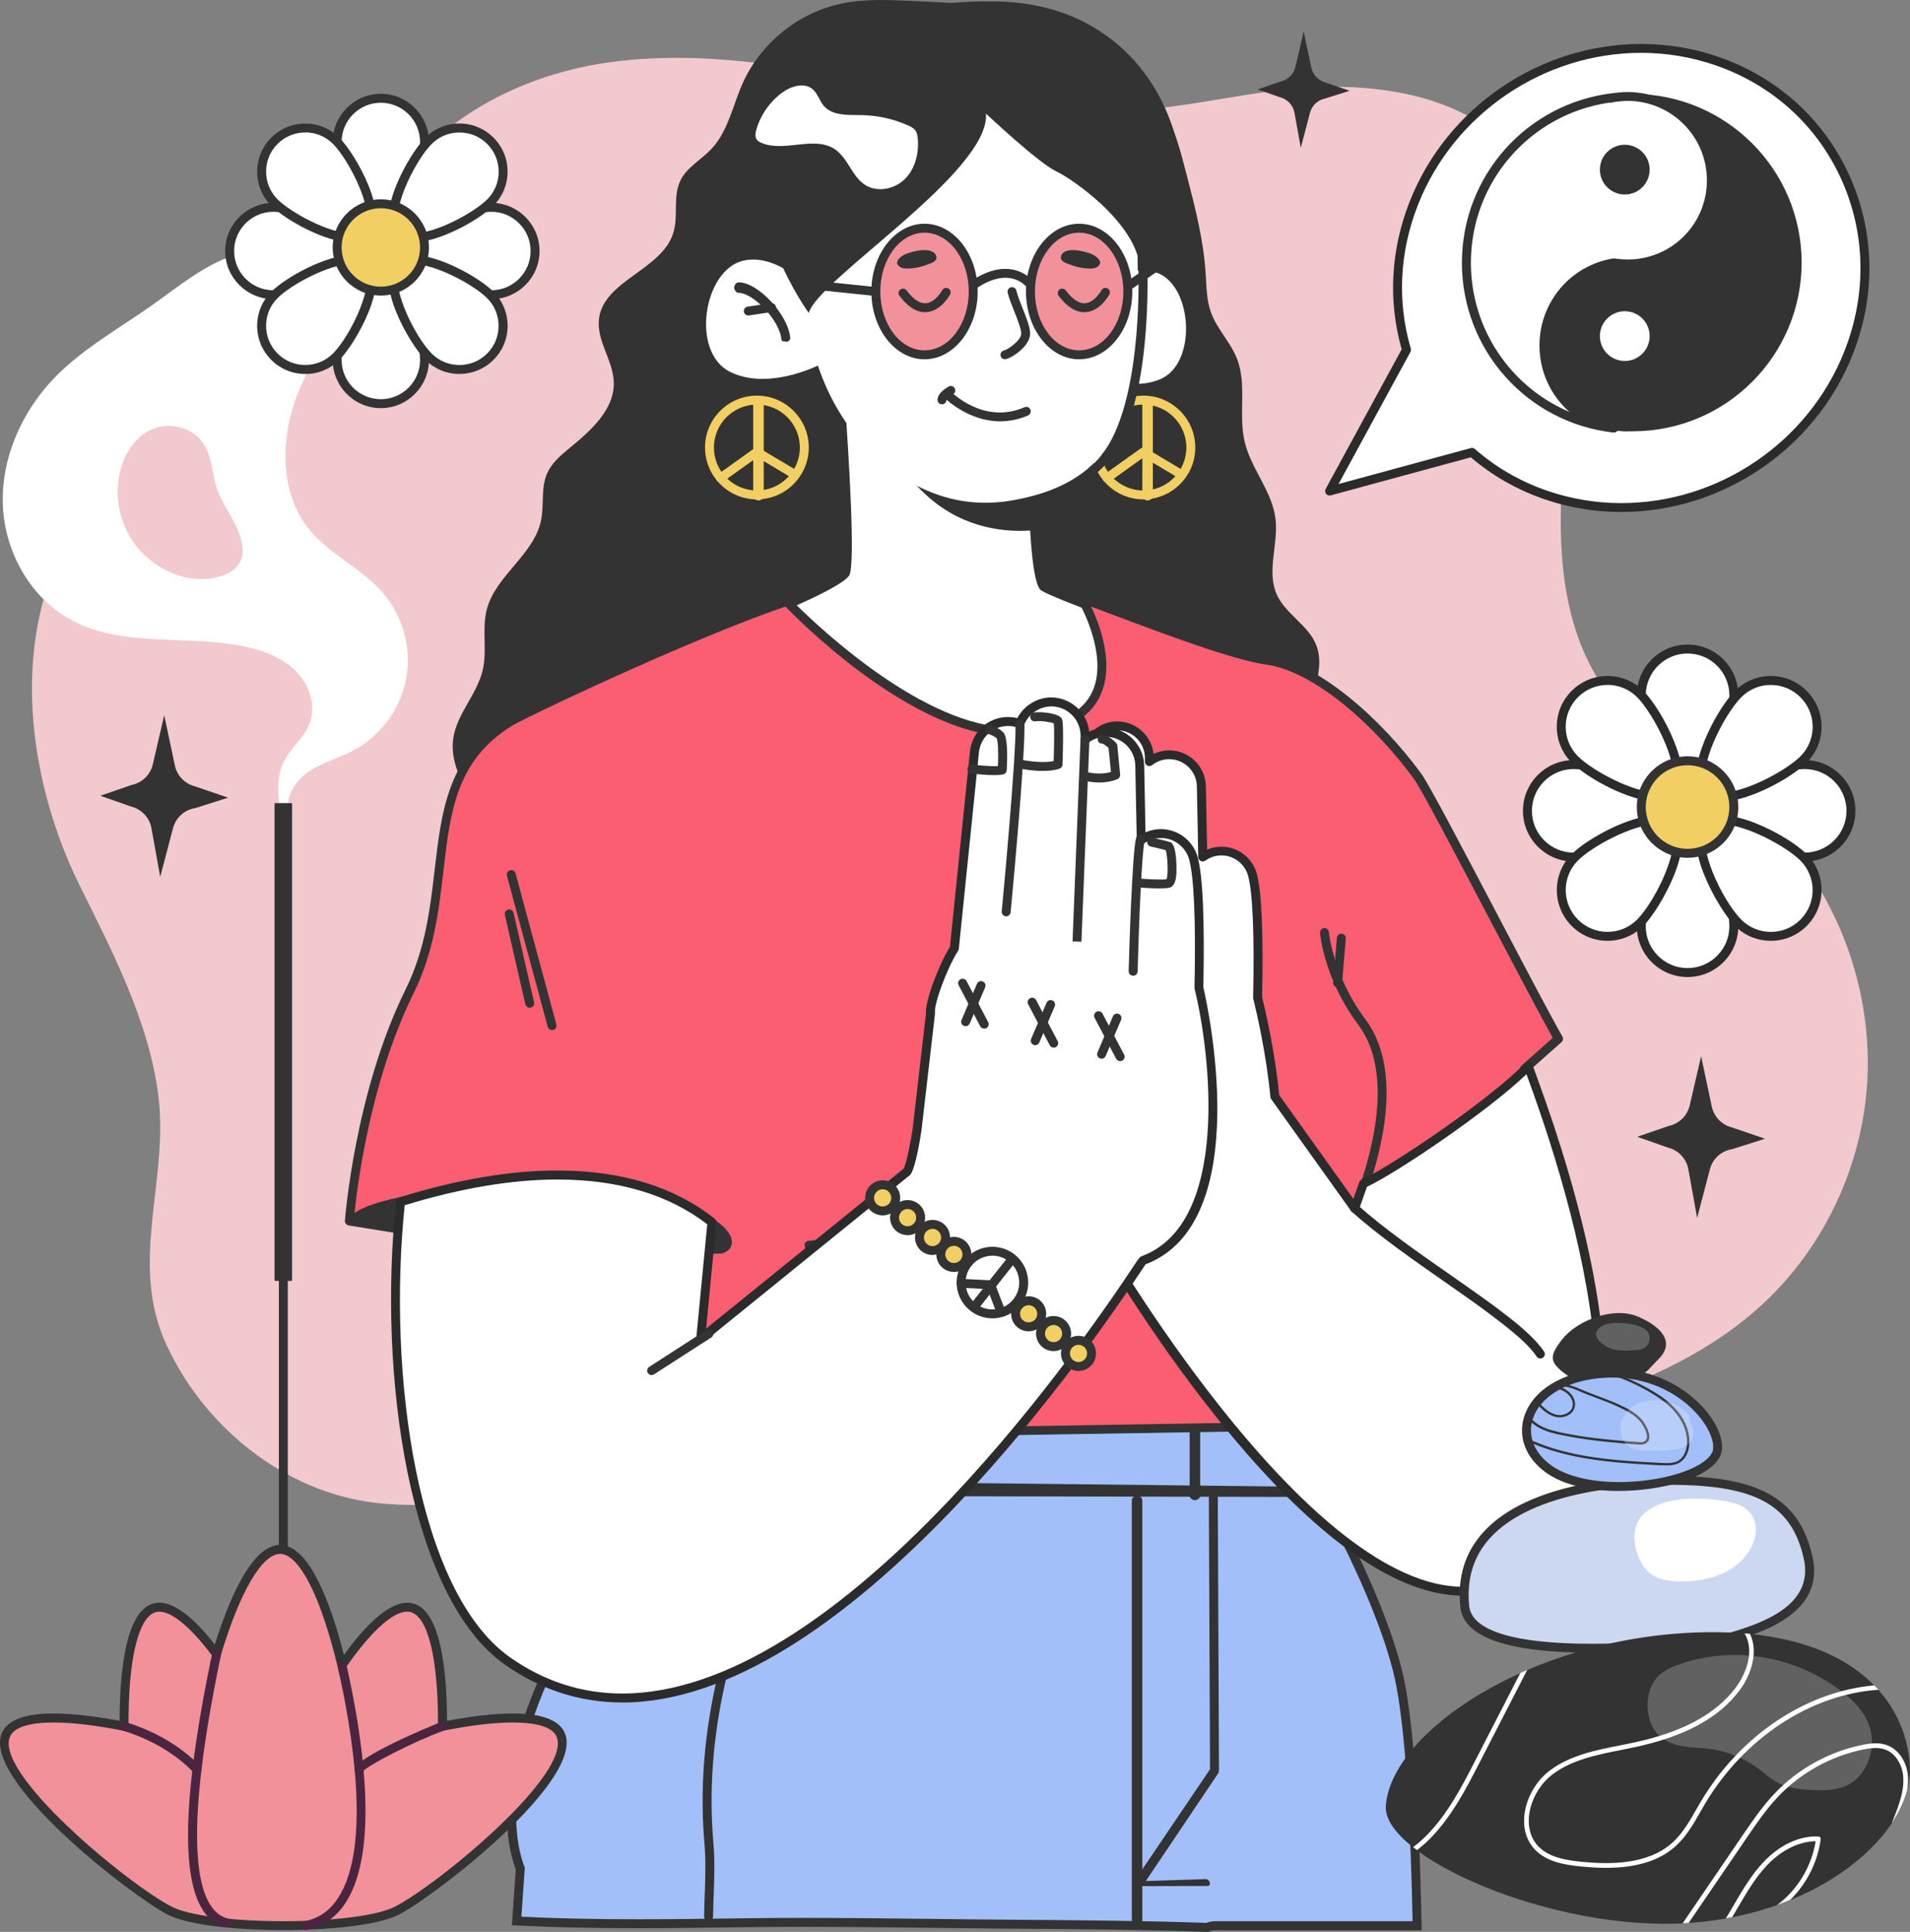<?xml version="1.0" encoding="UTF-8"?>
<svg id="_레이어_2" data-name="레이어 2" xmlns="http://www.w3.org/2000/svg" viewBox="0 0 363.21 367.4">
  <rect x="0" y="0" width="363.21" height="367.4" fill="#808080" stroke="none"/>
  <defs>
    <style>
      .cls-1 {
        fill: #f2cf63;
      }

      .cls-1, .cls-2, .cls-3, .cls-4, .cls-5, .cls-6, .cls-7, .cls-8, .cls-9, .cls-10, .cls-11 {
        stroke-width: 0px;
      }

      .cls-2 {
        fill: #a2bff9;
      }

      .cls-3 {
        fill: #2b2b2b;
      }

      .cls-4 {
        fill: #333;
      }

      .cls-12 {
        opacity: .23;
      }

      .cls-5 {
        fill: #fff;
      }

      .cls-6 {
        fill: #e50513;
      }

      .cls-7 {
        fill: #4a253f;
      }

      .cls-8 {
        fill: #fc5e71;
      }

      .cls-9 {
        fill: #f2c9cc;
      }

      .cls-10 {
        fill: #ccd7f2;
      }

      .cls-11 {
        fill: #f29199;
      }
    </style>
  </defs>
  <g id="_迹_1" data-name="卵迹_1">
    <g>
      <path class="cls-9" d="m135.97,11.23c-6.93-.43-13.85-.3-20.74.71-13.17,1.94-26.36,7.8-35.55,17.61-11.82,12.63-8.37,31.76-23.13,42.73-6.96,5.17-15.55,7.54-23.31,11.41C1.03,99.73.9,139.49,15.12,168.34c6.17,12.52,13.32,26,15.03,40.39,1.9,16-5.69,31.46,1.5,47.02,7.21,15.6,22.27,27.9,39.55,30.03,11.68,1.43,23.57-1.25,35.25.18,33.4,4.1,55.81,39.83,89.01,45.28,17.82,2.92,36.95-4.15,48.58-17.96,8.56-10.17,13.2-23.51,23.14-32.34,9.82-8.72,22.15-10.45,34.16-14.45,12.53-4.17,24.81-9.87,34.47-19.06,11.26-10.71,18.24-25.79,19.25-41.3,1.01-15.51-3.92-31.32-13.46-43.59-10.61-13.65-29.94-19.79-38.31-34.39-8.26-14.41-6.82-32.1-5.39-48,1.7-18.93,1.94-40.78-12.18-53.5-8.6-7.75-20.82-10.17-32.4-10.15-12.88.02-24.91,3.69-37.63,4.47-13.78.85-27.56-1.33-41.07-3.84-12.79-2.38-25.74-5.09-38.67-5.88Z"/>
      <path class="cls-5" d="m58.87,137.6c-1.1,2.85-3.8,4.81-5.07,7.6-1.26,2.78-.94,5.98-.58,9.01.58.09,1.15.19,1.73.28-.8-3,1.28-6.09,3.87-7.81,2.59-1.72,5.67-2.52,8.41-3.97,5.14-2.73,8.92-7.88,10-13.6,1.08-5.72-.57-11.89-4.36-16.3-4.02-4.69-10.09-7.28-14.01-12.06-5.91-7.21-5.56-17.93-1.97-26.53,2.61-6.25,6.78-12.07,7.32-18.82.16-1.99-.07-4.15-1.34-5.7-1.73-2.11-4.78-2.44-7.51-2.48-3.35-.04-6.74.13-9.96,1.05-6.15,1.75-11.19,6.03-16.41,9.72-6.25,4.43-13.07,8.19-18.44,13.66C4.24,78.09.22,86.97.54,95.98c.32,9.01,5.32,17.94,13.31,22.1,9.89,5.16,21.96,2.56,32.86,4.91,3.53.76,7.06,2.12,9.59,4.69,2.54,2.57,3.87,6.55,2.57,9.92Z"/>
      <path class="cls-4" d="m37.02,153.72l6.36-2.02-6.36-2.17c-1.9-.5-3.36-2.03-3.77-3.96l-2.02-9.55-2.17,9.34c-.46,1.97-2.01,3.5-3.99,3.91l-5.99,2.06,5.78,2.04c2.02.47,3.57,2.1,3.94,4.14l1.67,9.24,2.43-9.25c.51-1.96,2.12-3.44,4.11-3.8Z"/>
      <path class="cls-4" d="m329.28,218.58l6.36-2.02-6.36-2.17c-1.9-.5-3.36-2.03-3.77-3.96l-2.02-9.55-2.17,9.34c-.46,1.97-2.01,3.5-3.99,3.91l-5.99,2.06,5.78,2.04c2.02.47,3.57,2.1,3.94,4.14l1.67,9.24,2.43-9.25c.51-1.96,2.12-3.44,4.11-3.8Z"/>
      <path class="cls-4" d="m252.07,18.71l4.58-1.45-4.58-1.56c-1.37-.36-2.42-1.46-2.71-2.85l-1.45-6.88-1.56,6.73c-.33,1.42-1.45,2.52-2.88,2.82l-4.31,1.48,4.16,1.47c1.46.34,2.58,1.51,2.84,2.98l1.2,6.66,1.75-6.66c.37-1.41,1.52-2.48,2.96-2.73Z"/>
      <g>
        <g>
          <path class="cls-5" d="m252.83,93.39l27.08-7.36c3.96,3.46,8.65,6.24,13.99,8.08,22.82,7.87,48.62-4.22,57.61-27,9-22.79-2.21-47.64-25.04-55.51-22.82-7.87-48.62,4.22-57.61,27-3.71,9.4-3.98,19.15-1.41,27.92l-14.63,26.87Z"/>
          <path class="cls-3" d="m308.3,97.37c-5.02,0-9.95-.82-14.67-2.45-5.16-1.78-9.84-4.45-13.93-7.95l-26.64,7.24c-.33.09-.68-.03-.89-.29-.21-.27-.24-.63-.08-.93l14.46-26.56c-2.62-9.23-2.09-18.95,1.53-28.13,7.07-17.91,24.76-29.94,44.01-29.94,5.02,0,9.95.82,14.67,2.45,11.15,3.84,19.96,11.77,24.81,22.32,4.96,10.77,5.22,22.95.74,34.3-7.07,17.91-24.76,29.94-44.01,29.94Zm-28.38-12.18c.2,0,.4.07.56.21,4,3.5,8.62,6.16,13.71,7.92,4.54,1.56,9.29,2.36,14.11,2.36,18.56,0,35.62-11.6,42.43-28.87,4.31-10.92,4.06-22.62-.7-32.97-4.66-10.13-13.12-17.74-23.83-21.43-4.54-1.56-9.28-2.36-14.11-2.36-18.56,0-35.62,11.6-42.43,28.87-3.53,8.94-4.01,18.41-1.38,27.37.06.22.04.45-.07.64l-13.67,25.12,25.16-6.84c.07-.02.15-.03.22-.03Z"/>
        </g>
        <ellipse class="cls-4" cx="290.63" cy="53.24" rx="7.06" ry="6.6"/>
        <ellipse class="cls-4" cx="311.8" cy="53.24" rx="7.06" ry="6.6"/>
        <ellipse class="cls-4" cx="332.97" cy="53.24" rx="7.06" ry="6.6"/>
      </g>
      <g>
        <path class="cls-4" d="m90.43,153.24c.67,1.1,1.37,2.22,2.43,2.96,1.1.77,2.47,1.02,3.79,1.22,23.19,3.55,46.66-2.79,70.1-3.52,12.88-.4,25.76.91,38.65.72,13.22-.19,26.37-1.95,39.48-3.71,1.67-6.4,3.34-12.79,5.01-19.19.76-2.93,1.52-6.08.46-8.91-1.45-3.89-5.88-5.98-7.57-9.77-1.97-4.43.36-9.59-.23-14.4-.64-5.23-4.65-9.48-5.86-14.61-1.23-5.18.47-10.86-1.46-15.81-1.23-3.15-3.81-5.64-4.96-8.82-.86-2.39-.84-4.98-1.01-7.52-.41-6.28-1.99-12.42-3.57-18.51-1.18-4.57-2.38-9.2-4.67-13.33-5.84-10.56-17.91-16.27-29.8-18.31-5.9-1.01-11.91-1.29-17.89-1.56-4.43-.2-8.92-.4-13.27.5-8.18,1.7-15.39,7.5-18.81,15.12-1.92,4.28-2.79,9.2-6.02,12.6-1.92,2.02-4.61,3.42-5.83,5.92-1.49,3.04-.36,6.75-1.36,9.98-2.18,7.08-13.28,9.03-14.14,16.39-.48,4.12,2.7,7.87,2.82,12.02.15,5.29-4.5,9.29-8.58,12.65-1.61,1.33-3.25,2.75-4.09,4.66-1.23,2.79-.54,6.03-1.17,9.01-1.38,6.52-8.64,10.45-10.31,16.9-.96,3.72.1,7.72-.76,11.47-1.07,4.66-4.98,8.38-5.63,13.12-.62,4.52,1.86,8.83,4.24,12.73Z"/>
        <g>
          <path class="cls-1" d="m217.43,94.97c-5.44,0-9.86-4.43-9.86-9.87s4.43-9.86,9.86-9.86,9.87,4.43,9.87,9.86-4.43,9.87-9.87,9.87Zm0-18.03c-4.5,0-8.17,3.66-8.17,8.17s3.66,8.17,8.17,8.17,8.17-3.66,8.17-8.17-3.66-8.17-8.17-8.17Z"/>
          <path class="cls-1" d="m210.51,91.74c-.27,0-.53-.12-.69-.35-.27-.38-.18-.91.2-1.18l6.92-4.95c.28-.2.64-.21.93-.04l6.61,3.93c.4.24.54.76.3,1.16-.24.4-.76.54-1.16.3l-6.13-3.65-6.47,4.63c-.15.11-.32.16-.49.16Z"/>
          <path class="cls-1" d="m218.23,95.17c-.47,0-1-.38-1-.85v-17.82c0-.47.53-.85,1-.85s1,.38,1,.85v17.82c0,.47-.53.85-1,.85Z"/>
        </g>
        <g>
          <path class="cls-2" d="m231.23,366.22h38.26c-.38-19.17-1.38-39.39-3.77-48.69-5.23-20.29-21.86-46.37-21.86-46.37l-109.05,1.77s-18.79,21.05-29.22,41.77c-13.3,26.43-6.65,40.59-6.65,40.59l-.69,10.04c14.51.75,29.05.52,43.58.33,16.18-.21,32.34.13,48.53.27,13.05.11,26.11.16,39.15.62.5-.21,1.07-.33,1.72-.33Z"/>
          <path class="cls-4" d="m229.66,367.4h-.18c-11.36-.41-22.92-.5-34.11-.59l-5.02-.04c-4.43-.04-8.87-.09-13.3-.14-7.95-.09-16.17-.19-24.26-.19-3.91,0-7.49.02-10.95.07l-1.27.02c-6.28.08-12.78.17-19.18.17-8.91,0-16.28-.17-23.19-.52l-.86-.04.74-10.69c-.81-1.94-5.87-16.04,6.75-41.12,10.36-20.59,29.16-41.74,29.35-41.95l.25-.28h.37s109.52-1.78,109.52-1.78l.25.4c.17.26,16.76,26.42,21.96,46.62,2.04,7.9,3.31,24.35,3.8,48.89l.02.87h-39.13c-.51,0-.98.09-1.4.26l-.17.07Zm-76.86-2.66c8.1,0,16.32.1,24.28.19,4.43.05,8.86.11,13.29.14l5.01.04c11.14.09,22.65.18,33.98.58.58-.21,1.21-.32,1.87-.32h37.39c-.49-23.93-1.75-39.95-3.73-47.63-4.78-18.57-19.4-42.36-21.5-45.73l-108.19,1.76c-2.24,2.55-19.23,22.2-28.85,41.31-12.97,25.76-6.71,39.71-6.64,39.85l.09.2-.65,9.39c6.64.32,13.74.48,22.24.48,6.38,0,12.87-.09,19.15-.17l1.27-.02c3.47-.05,7.06-.07,10.98-.07Z"/>
        </g>
        <path class="cls-4" d="m134.74,365.33h-.01c-.47,0-.84-.39-.84-.86.02-1.33.07-2.66.12-4.01.12-3.27.23-6.64-.05-9.88-.86-9.88-.12-20.18,2.21-30.6,2.31-10.33,6.09-20.66,11.24-30.69.21-.42.73-.58,1.14-.37.42.21.58.73.37,1.14-5.08,9.9-8.81,20.09-11.09,30.29-2.29,10.25-3.02,20.37-2.17,30.08.29,3.34.17,6.77.05,10.09-.05,1.33-.09,2.66-.11,3.97,0,.46-.39.84-.85.84Z"/>
        <g>
          <line class="cls-8" x1="253.43" y1="284.31" x2="154.43" y2="283.88"/>
          <path class="cls-4" d="m253.43,284.7h0l-99.01-.2c-.47,0-.85-.93-.85-1.4,0-.47.38-1.39.85-1.39h0l99.01,1.1c.47,0,.85.49.85.95,0,.47-.38.95-.85.95Z"/>
        </g>
        <path class="cls-4" d="m227.23,285.3c-.47,0-1-.38-1-.85v-12.73c0-.47.53-.85,1-.85s1,.38,1,.85v12.73c0,.47-.53.85-1,.85Z"/>
        <path class="cls-4" d="m216.23,366.78c-.47,0-1-.38-1-.85v-80.63c0-.47.53-.85,1-.85s1,.38,1,.85v80.63c0,.47-.53.85-1,.85Z"/>
        <g>
          <polyline class="cls-2" points="230.74 285.18 230.95 336.84 216.25 358.68 229.22 358.24"/>
          <path class="cls-4" d="m216.25,358.7c-.31,0-.59.24-.74-.03-.15-.28-.14-.42.04-.68l14.55-21.51-.22-51.67c0-.47.38-1.11.85-1.11h0c.47,0,.85.69.85,1.16l.22,51.82c0,.17-.05.41-.14.56l-13.77,20.49,11.31-.36c.45-.05.86.36.88.83.02.47-.35.46-.82.47l-12.97.03h-.03Z"/>
        </g>
        <path class="cls-4" d="m250.34,228.68s20.18,7.79,32.39-9.2l-24.78-4.6-7.61,13.8Z"/>
        <g>
          <path class="cls-8" d="m289.97,203.25l6.41-5.69c-5.31-9.31-24.3-46.51-26.8-49.94-6.73-9.21-18.53-20.65-28.67-22.07-10.15-1.41-38.94-13.8-43.19-14.39,0,0-29.39.52-39.29,1.06-10.9.6-58.92,23.48-61.51,25.09-18.16,11.24-9.4,31.78-19.02,51.23-9.73,19.67-11.46,43.67-11.46,43.67l59.07,9.56s7.08,10.63,8.85,18.77c1.76,8.14,8.84,12.39,8.84,12.39l108.32-1.77c.98-.7,1.75-1.55,2.33-2.5,3.88-6.22.25-16.82.85-20.51.71-4.25,5.11-23.57,5.11-23.57,0,0,16.66,3.96,20.02-2.27,7.61-14.09,10.13-19.06,10.13-19.06Z"/>
          <path class="cls-4" d="m143.2,273.7c-.15,0-.31,0-.44-.08-.3-.18-7.41-4.52-9.23-12.92-1.55-7.13-7.37-16.37-8.53-18.16l-58.7-9.49c-.43-.07-.74-.46-.71-.9.02-.24,1.85-24.39,11.54-43.98,3.76-7.61,4.66-15.33,5.53-22.8,1.3-11.21,2.53-21.79,13.81-28.77,2.99-1.85,50.77-24.6,61.91-25.21,9.8-.54,39.02-1.06,39.32-1.07.04,0,.09,0,.13,0,1.76.25,7.12,2.26,13.91,4.82,10.34,3.89,23.2,8.73,29.28,9.57,9.89,1.38,21.81,12.25,29.24,22.41,1.45,1.98,7.84,14.15,14.6,27.03,5.11,9.74,9.94,18.93,12.25,22.98.2.35.13.79-.17,1.06l-6.29,5.59c-.47.92-3.23,6.28-10.07,18.94-1.42,2.62-4.91,3.95-10.37,3.95,0,0,0,0,0,0-4.05,0-8.07-.73-9.76-1.08-.85,3.73-4.3,19.03-4.91,22.71-.17,1.07.07,2.96.35,5.14.62,4.74,1.46,11.22-1.32,15.68-.66,1.07-1.52,1.99-2.56,2.74-.14.1-.31.12-.48.12l-108.32,1.74h-.01Zm-75.85-42.2l58.29,9.43c.23.04.44.17.57.37.29.44,7.19,10.85,8.97,19.06,1.51,6.95,7.13,10.98,8.25,11.72l107.79-1.77c.76-.58,1.4-1.29,1.9-2.1,2.47-3.95,1.67-10.08,1.08-14.56-.3-2.32-.56-4.32-.35-5.64.71-4.23,4.94-22.84,5.12-23.63.05-.22.19-.41.38-.53.19-.12.42-.16.64-.11.05.01,5.19,1.22,10.21,1.22,3.29,0,7.51-.53,8.87-3.06,7.51-13.91,10.09-18.99,10.12-19.04.05-.1.11-.18.19-.25l5.9-5.24c-2.44-4.33-7.06-13.14-11.94-22.43-6.44-12.26-13.09-24.94-14.47-26.82-7.22-9.87-18.7-20.41-28.1-21.73-6.26-.87-19.22-5.74-29.64-9.66-6.34-2.39-11.84-4.45-13.49-4.72-1.61.03-29.65.54-39.18,1.06-10.47.58-57.87,22.96-61.11,24.96-10.58,6.55-11.71,16.27-13.02,27.53-.88,7.61-1.8,15.49-5.69,23.36-8.57,17.34-10.91,38.32-11.3,42.58Z"/>
        </g>
        <g>
          <path class="cls-5" d="m204.34,57.61s8.6-8.79,15.83-6.19c7.23,2.6,8.2,18.19.43,21.22-7.77,3.03-17.1-3.06-17.1-3.06l.84-11.97Z"/>
          <path class="cls-4" d="m215.85,73.96c-6.44,0-12.36-3.81-12.61-3.98l-.23-.15.87-12.42.12-.12c.27-.28,6.75-6.81,13.33-6.81,1.05,0,2.06.17,3,.51,4.17,1.5,6.1,6.76,6.16,11.3.06,4.12-1.42,9.12-5.72,10.8-1.49.58-3.15.88-4.92.88Zm-11.86-4.62c1.15.7,6.4,3.68,11.86,3.68,1.65,0,3.19-.27,4.57-.81,3.85-1.5,5.17-6.1,5.12-9.91-.06-4.22-1.79-9.08-5.54-10.42-.84-.3-1.74-.45-2.68-.45-5.72,0-11.62,5.52-12.53,6.41l-.81,11.51Z"/>
        </g>
        <g>
          <path class="cls-5" d="m196.4,89.76s.26,20.8,2.08,21.84c1.82,1.04,7.81,3.28,7.81,3.28,0,0,13.1,23.42-13.21,24.31-19.21.65-43.04-24.36-43.04-24.36,0,0,9.44-4.02,10.74-5.84s-1.09-34.51-1.09-34.51l36.7,15.27Z"/>
          <path class="cls-4" d="m192.33,140.05c-19.22,0-41.95-23.63-42.91-24.64-.19-.2-.27-.48-.22-.76.06-.27.24-.5.5-.61,3.57-1.52,9.54-4.36,10.38-5.55.76-1.75-.35-21.76-1.24-33.95-.02-.29.11-.58.35-.75.24-.17.55-.21.82-.09l36.7,15.27c.31.13.52.43.52.77.12,9.44.79,19.87,1.71,21.15,1.81,1.01,7.57,3.17,7.63,3.19.19.07.35.21.44.38.25.45,6.08,11.05,1.83,18.58-2.47,4.37-7.77,6.72-15.75,6.99-.25,0-.51.01-.77.01Zm-40.82-24.94c4.36,4.32,24.36,23.24,40.82,23.24.24,0,.48,0,.71-.01,7.35-.25,12.17-2.31,14.33-6.12,3.44-6.09-.84-15.01-1.69-16.66-1.26-.48-5.99-2.29-7.63-3.23-1.82-1.04-2.37-12.41-2.5-22l-34.92-14.53c.76,10.54,2.11,31.9.83,33.69-1.16,1.62-7.17,4.4-9.96,5.63Z"/>
        </g>
        <path class="cls-4" d="m202.83,99.47l-.17-11.49-21.03.83-8.2-6.42-6.66-3.3c9.05,25.72,30.16,22.7,36.06,20.39Z"/>
        <path class="cls-5" d="m213.44,24.39s-.59-26.43-36.42-21.74c-.43.06-.86.12-1.28.19-18.31,3.03-30.47,16.9-26.81,35.09l2.93,15c-2.9-2.23-6.82-4.31-10.67-3.32-7.44,1.92-9.85,17.35-2.39,21.09,6.4,3.21,14.53-.15,16.73-1.17,2.26,6.74,6.04,12.9,11.37,17.65,6.06,5.4,14.53,9.82,25.3,8.03,23.92-3.97,24.31-21.94,24.15-44.26-.09-12.4-1.07-20.54-2.91-26.56Z"/>
        <path class="cls-4" d="m153.8,59.52c1.75-6.43,34.48-26.8,33.7-37.91,0,0,9.94,9.36,13.26,10.92,3.31,1.56,16.22,10.49,16.07,19.37,0,0,8.89-13.52,7.14-23.66-1.75-10.14-11.14-27.7-34.85-27.97C166.27,0,149.8,8.02,145.32,24.98c-4.48,16.96,8.48,34.53,8.48,34.53Z"/>
        <path class="cls-5" d="m154.55,16.98c-1.61-1.39-4.15-.6-5.86.67-2.32,1.72-4.06,4.22-4.86,7-.18.62-.3,1.33.06,1.87.22.33.58.52.95.67,4.41,1.83,10.07-1.48,13.99,1.24,2.43,1.68,3.19,5.13,5.67,6.73,2.32,1.5,5.62.83,7.58-1.12,1.96-1.95,2.68-4.89,2.45-7.64-.05-.57-.14-1.17-.49-1.63-.32-.42-.81-.67-1.3-.89-2.79-1.26-5.84-1.94-8.91-1.99-2.55-.04-5.53.17-7.18-1.77-.82-.96-1.14-2.31-2.1-3.14Z"/>
        <path class="cls-4" d="m259.81,225.42c-.09,0-.17-.01-.26-.04-.45-.14-.69-.62-.55-1.07,2.94-9.08,5.2-21.55-.73-29.46-6.44-8.59-7.22-17.07-7.25-17.43-.04-.47.31-.88.77-.92.46-.04.88.31.92.77,0,.08.78,8.37,6.91,16.55,6.37,8.49,4.05,21.54.98,31-.12.36-.45.59-.81.59Z"/>
        <path class="cls-4" d="m153.83,237.67c-.44,0-.81-.33-.84-.78-.04-.47.3-.88.77-.92,23.91-2.08,39.06-13.17,39.21-13.29.37-.28.91-.2,1.19.17.28.38.2.91-.17,1.19-.15.12-15.7,11.5-40.08,13.62-.02,0-.05,0-.07,0Z"/>
        <path class="cls-4" d="m104.98,195.9c-.37,0-.72-.25-.82-.63l-7.76-28.72c-.12-.45.15-.92.6-1.04.45-.12.92.15,1.04.6l7.76,28.72c.12.45-.15.92-.6,1.04-.07.02-.15.03-.22.03Z"/>
        <path class="cls-4" d="m100.73,191.65c-.39,0-.74-.27-.83-.66l-3.89-16.99c-.1-.46.18-.91.64-1.02.45-.11.91.18,1.02.64l3.89,16.99c.1.46-.18.91-.64,1.02-.06.01-.13.02-.19.02Z"/>
        <path class="cls-4" d="m254.36,187.76s-.05,0-.07,0c-.47-.04-.81-.45-.77-.92l.71-8.5c.04-.47.44-.82.92-.77.47.04.81.45.77.92l-.71,8.5c-.04.44-.41.78-.84.78Z"/>
        <path class="cls-4" d="m282.91,241.21c-.47,0-.85-.38-.85-.85v-23.6c0-.47.38-.85.85-.85s.85.38.85.85v23.6c0,.47-.38.85-.85.85Z"/>
        <path class="cls-4" d="m190.22,80.13c-6.23,0-10.67-4.52-10.72-4.58-.32-.34-.31-.87.02-1.2.34-.32.87-.31,1.2.02.26.26,6.34,6.43,14.1,3.08.43-.19.93.01,1.12.44.19.43-.01.93-.44,1.12-1.85.8-3.62,1.11-5.27,1.11Z"/>
        <path class="cls-4" d="m179.13,76.9c-.47,0-.85-.41-.85-.88,0-1.16,1.47-2.14,2.1-2.5.4-.24.92-.1,1.16.31.24.4.1.92-.31,1.16-.58.34-1.19.87-1.26,1.09,0,.47-.38.82-.85.82Z"/>
        <path class="cls-4" d="m207.68,90.39c-.26,0-.51-.12-.68-.34-.28-.37-.21-.91.17-1.19,9.32-7.01,9.49-31.14,9.32-38.37-.01-.47.36-.86.83-.87.48-.04.86.36.87.83.22,9.53-.3,32.48-10,39.77-.15.12-.33.17-.51.17Z"/>
        <path class="cls-4" d="m149.43,64.94c-.43,0-.8,0-.84-.44-.41-3.82-5.52-8.8-8.04-8.8h-.08c-.46,0-.83-.52-.85-.98-.01-.47.36-1.02.82-1.02h.09c3.57,0,9.27,6.03,9.74,10.47.05.47-.29.8-.75.85-.03,0-.06-.08-.09-.08Z"/>
        <path class="cls-4" d="m142.3,60c-.41,0-.78-.3-.84-.72-.07-.46.25-.9.71-.96l4.43-.66c.47-.06.9.25.96.71.07.46-.25.9-.71.96l-4.43.66s-.08,0-.13,0Z"/>
        <path class="cls-4" d="m191.1,68.33c-.4,0-.76-.29-.83-.7-.08-.46.22-.9.68-.99.69-.13,3.26-1.92,3.25-3.2,0-.9-.73-2.71-1.36-4.31-.52-1.31-1.01-2.55-1.22-3.49-.1-.46.19-.91.65-1.01.46-.1.91.19,1.01.65.17.8.66,2.03,1.13,3.22.76,1.9,1.47,3.7,1.48,4.91.03,2.41-3.47,4.68-4.64,4.89-.05,0-.1.01-.15.01Z"/>
        <g>
          <path class="cls-1" d="m143.93,94.97c-5.44,0-9.86-4.43-9.86-9.87s4.43-9.86,9.86-9.86,9.87,4.43,9.87,9.86-4.43,9.87-9.87,9.87Zm0-18.03c-4.5,0-8.17,3.66-8.17,8.17s3.66,8.17,8.17,8.17,8.17-3.66,8.17-8.17-3.66-8.17-8.17-8.17Z"/>
          <path class="cls-1" d="m137.01,91.74c-.27,0-.53-.12-.69-.35-.27-.38-.18-.91.2-1.18l6.92-4.95c.28-.2.64-.21.93-.04l6.61,3.93c.4.24.54.76.3,1.16-.24.4-.76.54-1.16.3l-6.13-3.65-6.47,4.63c-.15.11-.32.16-.49.16Z"/>
          <path class="cls-1" d="m144.23,95.17c-.47,0-1-.38-1-.85v-17.82c0-.47.53-.85,1-.85s1,.38,1,.85v17.82c0,.47-.53.85-1,.85Z"/>
        </g>
        <g>
          <ellipse class="cls-11" cx="175.81" cy="55.44" rx="9.26" ry="12.04"/>
          <path class="cls-4" d="m175.81,68.33c-5.57,0-10.11-5.78-10.11-12.89s4.54-12.89,10.11-12.89,10.11,5.78,10.11,12.89-4.54,12.89-10.11,12.89Zm0-24.08c-4.64,0-8.41,5.02-8.41,11.19s3.77,11.19,8.41,11.19,8.41-5.02,8.41-11.19-3.77-11.19-8.41-11.19Z"/>
        </g>
        <g>
          <ellipse class="cls-11" cx="205.21" cy="55.44" rx="9.26" ry="12.04"/>
          <path class="cls-4" d="m205.21,68.33c-5.57,0-10.11-5.78-10.11-12.89s4.54-12.89,10.11-12.89,10.11,5.78,10.11,12.89-4.54,12.89-10.11,12.89Zm0-24.08c-4.64,0-8.41,5.02-8.41,11.19s3.77,11.19,8.41,11.19,8.41-5.02,8.41-11.19-3.77-11.19-8.41-11.19Z"/>
        </g>
        <path class="cls-4" d="m185.56,54.91l-.96-1.4c7.95-5.44,12.06.15,12.1.21l-1.38.98.69-.49-.69.5c-.13-.18-3.23-4.27-9.75.2Z"/>
        <rect class="cls-4" x="159.47" y="48.53" width="1.7" height="12.53" transform="translate(89.25 208.59) rotate(-84.06)"/>
        <rect class="cls-4" x="214.26" y="51.73" width="5.8" height="1.7" transform="translate(8.24 131.78) rotate(-34.37)"/>
        <g>
          <path class="cls-5" d="m259.27,225.08l-1.67,4.71-15.18-21.25c-.78-8.16-2.55-15.86-3.28-18.82.18-8.86.12-19.32-.99-23.38-.89-3.25-4.25-5.18-7.5-4.28-.72.2-1.37.52-1.94.93l-.26-13.47c-.07-3.37-2.85-6.05-6.22-5.98-1.4.03-2.66.52-3.67,1.31v-.76c-.04-3.37-2.79-6.08-6.16-6.05-2.53.04-4.75,1.66-5.64,3.93-.47-.18-.97-.3-1.5-.35-3.35-.34-6.35,2.1-6.7,5.45l-.28,2.73-.18.4s.06,0,.14.02l-3.32,32.38c-2.13,3.38-4.14,8.86-3.89,10.59l3.38,23.25s9.27,7.07,19.62,12.26l-5.76,5.54s45.71,80.41,77.57,66.87c37.37-15.88,7.32-91.02,4.78-98.34-6.52,6.81-25.53,19.75-31.35,22.34Z"/>
          <path class="cls-3" d="m278.2,303.46c-31.17,0-69.06-66.02-70.66-68.83-.19-.34-.13-.76.15-1.03l4.9-4.71c-9.87-5.1-18.59-11.73-18.68-11.8-.18-.13-.29-.33-.32-.55l-3.38-23.25c-.3-2.07,1.87-7.7,3.91-10.99l3.25-31.72c-.12-.23-.13-.51-.02-.75l.12-.27.27-2.59c.39-3.8,3.75-6.6,7.63-6.21.31.03.63.09.95.17,1.19-2.23,3.54-3.71,6.08-3.74,3.62,0,6.58,2.71,6.97,6.18.88-.42,1.85-.65,2.85-.67h.14c3.76,0,6.88,3.06,6.95,6.82l.24,12.06c.29-.13.59-.23.9-.31.6-.17,1.22-.25,1.84-.25,3.12,0,5.87,2.11,6.7,5.12.93,3.39,1.27,11.3,1.02,23.51.74,3.01,2.46,10.57,3.25,18.61l14.1,19.74,1.12-3.18c.08-.22.24-.4.45-.49,5.84-2.6,24.7-15.49,31.08-22.15.2-.21.5-.3.79-.24.29.06.52.27.62.55.14.39.35.97.62,1.72,19.5,53.09,17.42,87.78-5.87,97.67-2.5,1.06-5.19,1.6-7.98,1.6Zm-68.85-69.1c3.84,6.58,40.16,67.41,68.85,67.41,2.56,0,5.02-.49,7.31-1.47,30.13-12.81,16.03-65.35,4.94-95.53-.06-.17-.12-.33-.18-.48-7.1,6.85-24.31,18.58-30.32,21.41l-1.55,4.37c-.11.3-.37.51-.68.56-.32.04-.63-.09-.81-.35l-15.18-21.25c-.09-.12-.14-.26-.15-.41-.78-8.11-2.54-15.78-3.26-18.7-.02-.07-.03-.15-.02-.22.25-11.94-.08-19.94-.96-23.14-.62-2.28-2.71-3.88-5.06-3.88-.47,0-.94.06-1.39.19-.6.16-1.16.43-1.68.8-.26.18-.59.21-.88.07-.28-.14-.46-.43-.47-.74l-.26-13.47c-.06-2.84-2.41-5.15-5.25-5.15h-.1c-1.16.02-2.25.41-3.16,1.13-.25.2-.6.24-.89.1-.29-.14-.48-.43-.48-.76v-.76c-.03-2.87-2.39-5.21-5.26-5.21-2.17.03-4.12,1.39-4.9,3.39-.17.43-.65.65-1.08.49-.43-.16-.87-.26-1.29-.3-2.95-.3-5.47,1.82-5.77,4.69l-.28,2.73c0,.07-.02.14-.05.2,0,.07.01.14,0,.21l-3.32,32.38c-.01.13-.06.26-.13.37-2.15,3.4-3.97,8.61-3.77,10.02l3.33,22.9c1.61,1.2,10.03,7.37,19.21,11.97.25.12.42.36.46.63s-.05.55-.25.74l-5.28,5.08Z"/>
        </g>
        <path class="cls-4" d="m65.94,232.29c2.31-4.61,17.58-5.48,22.48-6.92,4.9-1.44,42.51,3.75,46.98,6.34,4.47,2.59,4.76,5.76,2.02,6.63s-62.55-4.47-62.55-4.47l-8.94-1.59Z"/>
        <g>
          <g>
            <path class="cls-5" d="m226.96,163.26c-.94-3.42-4.47-5.45-7.89-4.5-.76.21-1.44.55-2.04.98l-.28-14.17c-.07-3.55-3-6.36-6.54-6.3-1.47.03-2.8.54-3.86,1.38v-.8c-.04-3.55-2.94-6.4-6.48-6.37-2.67.04-5,1.74-5.93,4.13-.5-.18-1.02-.32-1.58-.37-3.52-.36-6.68,2.2-7.04,5.73l-3.83,37.37c-2.24,3.55-4.79,10.52-4.52,12.34l-2.55,22.01c-.12,1-1.23,7.48-1.96,8.16l-39.2,31.76,2.13-22.18c-11.53-9.11-30.64-12.77-59.2-3.88-3.47,32.42,2.15,74.53,20.31,87.33,50.73,35.74,120.54-76.04,120.81-76.14,19.47-7.05,12.43-44.86,10.69-51.88.19-9.32.13-20.32-1.04-24.59Z"/>
            <path class="cls-3" d="m118.32,323.77s0,0,0,0c-8.03,0-15.53-2.42-22.32-7.2-18.17-12.8-24.21-54.96-20.67-88.12.04-.34.27-.62.59-.72,10.95-3.41,21.07-5.13,30.07-5.13,12.16,0,22.22,3.08,29.91,9.16.23.18.35.46.32.75l-1.94,20.16,37.57-30.43c.52-.82,1.55-6.26,1.71-7.65l2.53-21.91c-.2-2.28,2.42-9.15,4.55-12.62l3.81-37.17c.41-3.97,3.92-6.91,7.97-6.49.34.03.68.1,1.03.18,1.23-2.35,3.7-3.91,6.38-3.95,3.81,0,6.92,2.87,7.3,6.52.94-.46,1.97-.7,3.04-.73h.14c3.93,0,7.19,3.2,7.27,7.13l.25,12.75c.32-.14.66-.26,1-.36.63-.17,1.28-.26,1.93-.26,3.26,0,6.14,2.2,7,5.36.97,3.57,1.33,11.88,1.07,24.73.59,2.49,10.15,44.67-11,52.68-.09.13-.22.33-.38.58-12.8,19.41-57.79,82.75-99.14,82.75Zm-41.36-94.58c-3.37,32.59,2.47,73.63,20.02,85.99,6.49,4.57,13.67,6.89,21.34,6.89,40.5,0,85.04-62.75,97.72-81.99q.69-1.05.97-1.15c17.1-6.19,13.13-38.83,10.16-50.88-.02-.07-.03-.15-.02-.22.26-12.56-.09-20.98-1.01-24.35-.66-2.42-2.87-4.11-5.36-4.11-.5,0-.99.07-1.48.2-.63.17-1.23.46-1.78.85-.26.18-.6.21-.88.07-.28-.14-.46-.43-.47-.74l-.28-14.17c-.06-3.01-2.56-5.46-5.57-5.46h-.11c-1.23.03-2.39.44-3.35,1.2-.25.2-.6.24-.89.1-.29-.14-.48-.43-.48-.76v-.8c-.03-3.05-2.53-5.52-5.58-5.52-2.3.03-4.37,1.47-5.19,3.59-.17.43-.65.65-1.08.49-.46-.17-.92-.28-1.37-.32-3.11-.32-5.8,1.93-6.11,4.97l-3.83,37.37c-.01.13-.06.26-.13.37-2.26,3.58-4.62,10.26-4.4,11.76.01.07.01.15,0,.22l-2.55,22.01c0,.07-1.09,7.62-2.22,8.68l-39.25,31.8c-.27.21-.63.25-.94.09-.3-.16-.48-.49-.44-.83l2.09-21.71c-7.34-5.65-16.92-8.51-28.5-8.51-8.68,0-18.44,1.65-29.03,4.89Z"/>
          </g>
          <path class="cls-4" d="m191.33,174.25s-.05,0-.08,0c-.47-.04-.81-.46-.76-.92.03-.29,2.8-29.54,2.62-35.64-.01-.47.36-.86.82-.87h.03c.46,0,.83.36.85.82.18,6.2-2.51,34.65-2.63,35.85-.04.44-.41.77-.84.77Z"/>
          <path class="cls-4" d="m205.66,179.1l-1.7-.07s1.31-33.19,1.52-38.43c.02-.47.38-.85.88-.81.47.02.83.41.81.88-.21,5.24-1.52,38.43-1.52,38.43Z"/>
          <path class="cls-4" d="m215.48,185.56h-.02c-.47-.01-.84-.4-.83-.87.06-2.32.65-22.74,1.43-25.37.13-.45.61-.7,1.06-.57.45.14.7.61.57,1.06-.55,1.82-1.12,15.91-1.36,24.93-.01.46-.39.83-.85.83Z"/>
          <path class="cls-4" d="m189.06,147.41c-1.79,0-4.01-.27-4.34-.31-.47-.06-.8-.48-.74-.95.06-.46.48-.8.95-.74,1.35.17,3.6.36,4.85.28.09-2.29.02-4.79-.25-5.27-.41-.42-1.24-.73-1.5-.79-.45-.12-.72-.59-.6-1.04s.59-.72,1.04-.6c.15.04,1.48.41,2.34,1.32.8.85.79,4.37.63,7.17-.02.37-.28.69-.64.78-.43.11-1.06.15-1.74.15Z"/>
          <path class="cls-4" d="m198.28,146.61c-2.27,0-4.38-.46-4.51-.49-.46-.1-.75-.56-.64-1.01.1-.46.56-.74,1.01-.64.04,0,3.7.81,6.23.26.09-3.02.12-6.2.03-7.15-.63-.25-2.45-.57-3.51-.4-.47.07-.9-.25-.97-.71-.07-.46.25-.9.71-.97,1.39-.21,4.62.16,5.24,1.11.17.25.44.68.18,8.8-.01.36-.24.67-.58.78-.96.32-2.09.42-3.18.42Z"/>
          <path class="cls-4" d="m209.02,148.81c-1.75,0-3.05-.42-3.14-.45-.45-.15-.69-.63-.54-1.07.15-.45.62-.69,1.07-.54h0s2.43.77,4.85.06l-.45-4.56c-.45-.42-.98-.8-1.19-.83-.46.03-.86-.33-.88-.79-.03-.47.34-.87.81-.9.99-.05,2.21,1.05,2.68,1.54.13.14.22.32.24.51l.54,5.53c.04.37-.18.73-.53.87-1.2.48-2.41.64-3.47.64Z"/>
          <path class="cls-4" d="m220.57,168.96c-1.75,0-3.98-.18-4.32-.21-.47-.04-.81-.45-.77-.92.04-.47.46-.81.92-.77,1.62.14,4.41.29,5.42.15.4-.86.19-4.42-.13-5.53-.62-.17-1.94-.48-2.87-.69-.46-.1-.74-.56-.64-1.02.1-.46.55-.74,1.02-.64.47.11,2.86.65,3.36.83,1.36.48,1.16,5.89,1.15,5.94-.07,1.06-.28,2.49-1.36,2.73-.4.09-1.04.12-1.77.12Z"/>
          <path class="cls-4" d="m183.63,195.16c-.11,0-.22-.02-.33-.07-.43-.18-.63-.68-.45-1.11l2.93-6.88c.18-.43.68-.63,1.11-.45.43.18.63.68.45,1.11l-2.93,6.88c-.14.32-.45.52-.78.52Z"/>
          <path class="cls-4" d="m187.15,195.62c-.31,0-.6-.16-.75-.45l-4.1-7.79c-.22-.42-.06-.93.36-1.15.41-.22.93-.06,1.15.36l4.1,7.79c.22.42.06.93-.36,1.15-.13.07-.26.1-.39.1Z"/>
          <path class="cls-4" d="m196.86,198.77c-.11,0-.22-.02-.33-.07-.43-.18-.63-.68-.45-1.11l2.93-6.88c.18-.43.68-.63,1.11-.45.43.18.63.68.45,1.11l-2.93,6.88c-.14.32-.45.52-.78.52Z"/>
          <path class="cls-4" d="m200.37,199.23c-.31,0-.6-.17-.75-.45l-4.1-7.79c-.22-.42-.06-.93.36-1.15.41-.22.93-.06,1.15.36l4.1,7.79c.22.42.06.93-.36,1.15-.13.07-.26.1-.39.1Z"/>
          <path class="cls-4" d="m209.48,201.34c-.11,0-.22-.02-.33-.07-.43-.18-.63-.68-.45-1.11l2.93-6.88c.18-.43.68-.63,1.11-.45.43.18.63.68.45,1.11l-2.93,6.88c-.14.32-.45.52-.78.52Z"/>
          <path class="cls-4" d="m213,201.8c-.3,0-.6-.17-.75-.45l-4.1-7.79c-.22-.42-.06-.93.36-1.15s.93-.06,1.15.36l4.1,7.79c.22.42.06.93-.36,1.15-.13.07-.26.1-.39.1Z"/>
          <path class="cls-4" d="m123.91,261.51c-.28,0-.55-.14-.71-.39-.25-.39-.14-.92.25-1.17l10.91-7.03c.39-.25.92-.14,1.17.25.25.39.14.92-.25,1.17l-10.91,7.03c-.14.09-.3.14-.46.14Z"/>
        </g>
        <g>
          <path class="cls-2" d="m257.6,229.79c11.68,10.42,30.71,20.8,35.32,27.72"/>
          <path class="cls-3" d="m292.92,258.36c-.27,0-.54-.13-.71-.38-2.5-3.75-9.69-8.76-17.3-14.07-6.25-4.36-12.71-8.87-17.88-13.48-.35-.31-.38-.85-.07-1.2.31-.35.85-.38,1.2-.07,5.09,4.54,11.51,9.02,17.72,13.35,8.08,5.64,15.06,10.51,17.74,14.52.26.39.15.92-.24,1.18-.15.1-.31.14-.47.14Z"/>
        </g>
        <g>
          <path class="cls-4" d="m188.72,250.72h0c-1.53,0-3.03-.52-4.23-1.48-2.94-2.33-3.43-6.62-1.1-9.56,1.3-1.63,3.24-2.57,5.33-2.57,1.53,0,3.03.52,4.23,1.48,1.42,1.13,2.32,2.75,2.53,4.55.21,1.81-.3,3.58-1.43,5.01-1.3,1.63-3.24,2.57-5.33,2.57Zm0-11.91c-1.57,0-3.03.7-4,1.93-1.75,2.2-1.38,5.42.82,7.17.91.72,2.01,1.11,3.17,1.11h0c1.57,0,3.03-.7,4-1.93.85-1.07,1.23-2.4,1.07-3.76-.15-1.36-.83-2.57-1.9-3.42-.91-.72-2.01-1.11-3.17-1.11Z"/>
          <path class="cls-4" d="m190.19,249.94c-.34,0-.66-.21-.79-.55l-1.61-4.23-5.06-.26c-.47-.02-.83-.42-.8-.89.02-.47.43-.83.89-.8l5.61.28c.34.02.63.23.75.55l1.8,4.74c.17.44-.05.93-.49,1.09-.1.04-.2.06-.3.06Z"/>
          <path class="cls-4" d="m185.31,249.32c-.18,0-.37-.06-.53-.18-.37-.29-.43-.83-.14-1.19l6.99-8.8c.29-.37.83-.43,1.19-.14.37.29.43.83.14,1.19l-6.99,8.8c-.17.21-.42.32-.67.32Z"/>
          <g>
            <path class="cls-1" d="m183.34,240.11c.85-1.08.67-2.64-.4-3.49-1.08-.85-2.64-.67-3.49.4-.85,1.08-.67,2.64.4,3.49,1.08.85,2.64.67,3.49-.4Z"/>
            <path class="cls-4" d="m181.39,241.89h0c-.75,0-1.49-.26-2.07-.72-.7-.55-1.14-1.35-1.24-2.23-.1-.89.15-1.76.7-2.45.64-.8,1.59-1.26,2.61-1.26.75,0,1.48.26,2.07.72,1.44,1.14,1.68,3.25.54,4.69-.64.8-1.59,1.26-2.61,1.26Zm0-4.97c-.5,0-.97.23-1.28.62-.27.34-.39.77-.34,1.2.05.44.27.82.61,1.1.29.23.64.36,1.02.36h0c.5,0,.97-.23,1.28-.62.56-.71.44-1.74-.26-2.3-.29-.23-.64-.36-1.02-.36Z"/>
          </g>
          <g>
            <path class="cls-1" d="m179.27,236.88c.85-1.08.67-2.64-.4-3.49-1.08-.85-2.64-.67-3.49.4-.85,1.08-.67,2.64.4,3.49,1.08.85,2.64.67,3.49-.4Z"/>
            <path class="cls-4" d="m177.33,238.67h0c-.75,0-1.49-.26-2.07-.72-1.44-1.14-1.68-3.25-.54-4.69.64-.8,1.59-1.26,2.61-1.26.75,0,1.49.26,2.07.72.7.55,1.14,1.35,1.24,2.23.1.89-.15,1.76-.7,2.45-.64.8-1.59,1.26-2.61,1.26Zm0-4.97c-.5,0-.97.23-1.28.62-.56.71-.44,1.74.26,2.3.29.23.64.36,1.02.36h0c.5,0,.97-.23,1.28-.62.27-.34.39-.77.34-1.2-.05-.44-.27-.82-.61-1.1-.29-.23-.64-.36-1.02-.36Z"/>
          </g>
          <g>
            <path class="cls-1" d="m174.53,233.11c.85-1.08.67-2.64-.4-3.49-1.08-.85-2.64-.67-3.49.4-.85,1.08-.67,2.64.4,3.49s2.64.67,3.49-.4Z"/>
            <path class="cls-4" d="m172.59,234.9h0c-.75,0-1.49-.26-2.07-.72-1.44-1.14-1.68-3.25-.54-4.69.64-.8,1.59-1.26,2.61-1.26.75,0,1.49.26,2.07.72,1.44,1.14,1.68,3.25.54,4.69-.64.8-1.59,1.26-2.61,1.26Zm0-4.97c-.5,0-.97.23-1.28.62-.56.71-.44,1.74.26,2.3.29.23.64.36,1.02.36h0c.5,0,.97-.23,1.28-.62.56-.71.44-1.74-.26-2.3-.29-.23-.64-.36-1.02-.36Z"/>
          </g>
          <g>
            <path class="cls-1" d="m169.79,229.35c.85-1.08.67-2.64-.4-3.49-1.08-.85-2.64-.67-3.49.4s-.67,2.64.4,3.49c1.08.85,2.64.67,3.49-.4Z"/>
            <path class="cls-4" d="m167.85,231.14h0c-.75,0-1.48-.26-2.07-.72-1.44-1.14-1.68-3.25-.54-4.69.64-.8,1.59-1.26,2.61-1.26.75,0,1.48.26,2.07.72,1.44,1.14,1.68,3.25.54,4.69-.64.8-1.59,1.26-2.61,1.26Zm0-4.97c-.5,0-.97.23-1.28.62-.56.71-.44,1.74.26,2.3.29.23.64.36,1.02.36h0c.5,0,.97-.23,1.28-.62.56-.71.44-1.74-.26-2.3-.29-.23-.64-.35-1.02-.35Z"/>
          </g>
          <g>
            <path class="cls-1" d="m197.56,251.4c.85-1.08.67-2.64-.4-3.49-1.08-.85-2.64-.67-3.49.4-.85,1.08-.67,2.64.4,3.49,1.08.85,2.64.67,3.49-.4Z"/>
            <path class="cls-4" d="m195.61,253.19h0c-.75,0-1.48-.26-2.07-.72-1.44-1.14-1.68-3.25-.54-4.69.64-.8,1.59-1.26,2.61-1.26.75,0,1.49.26,2.07.72.7.55,1.14,1.35,1.24,2.23.1.89-.15,1.76-.7,2.45-.64.8-1.59,1.26-2.61,1.26Zm0-4.97c-.5,0-.97.23-1.28.62-.56.71-.44,1.74.26,2.3.69.55,1.76.42,2.3-.26.27-.34.39-.77.34-1.2-.05-.44-.27-.82-.61-1.1-.29-.23-.64-.36-1.02-.36Z"/>
          </g>
          <g>
            <path class="cls-1" d="m202.3,255.16c.85-1.08.67-2.64-.4-3.49-1.08-.85-2.64-.67-3.49.4-.85,1.08-.67,2.64.4,3.49,1.08.85,2.64.67,3.49-.4Z"/>
            <path class="cls-4" d="m200.35,256.95h0c-.75,0-1.49-.26-2.07-.72-1.44-1.14-1.68-3.25-.54-4.69.64-.8,1.59-1.26,2.61-1.26.75,0,1.49.26,2.07.72,1.44,1.14,1.68,3.25.54,4.69-.64.8-1.59,1.26-2.61,1.26Zm0-4.97c-.5,0-.97.23-1.28.62-.56.71-.44,1.74.26,2.3.69.55,1.76.42,2.3-.26.56-.71.44-1.74-.26-2.3-.29-.23-.64-.36-1.02-.36Z"/>
          </g>
          <g>
            <path class="cls-1" d="m207.03,258.93c.85-1.08.67-2.64-.4-3.49-1.08-.85-2.64-.67-3.49.4-.85,1.08-.67,2.64.4,3.49,1.08.85,2.64.67,3.49-.4Z"/>
            <path class="cls-4" d="m205.09,260.72h0c-.75,0-1.48-.26-2.07-.72-1.44-1.14-1.68-3.25-.54-4.69.64-.8,1.59-1.26,2.61-1.26.75,0,1.48.26,2.07.72,1.44,1.14,1.68,3.25.54,4.69-.64.8-1.59,1.26-2.61,1.26Zm0-4.97c-.5,0-.97.23-1.28.62-.56.71-.44,1.74.26,2.3.29.23.64.36,1.02.36h0c.5,0,.97-.23,1.28-.62.56-.71.44-1.74-.26-2.3-.29-.23-.64-.35-1.02-.35Z"/>
          </g>
        </g>
        <path class="cls-4" d="m175.9,59.37c-1.67,0-3.31-1.05-4.86-3.12-.28-.37-.21-.91.17-1.19.37-.28.91-.21,1.19.17,1.28,1.71,2.51,2.51,3.68,2.44,1.81-.14,3.09-2.45,3.1-2.47.22-.41.73-.57,1.15-.35.41.22.57.74.35,1.15-.07.13-1.71,3.15-4.47,3.36-.1,0-.21.01-.31.01Z"/>
        <path class="cls-4" d="m206.17,59.37c-1.67,0-3.31-1.05-4.86-3.12-.28-.37-.21-.91.17-1.19.37-.28.91-.21,1.19.17,1.28,1.7,2.52,2.52,3.68,2.44,1.83-.14,3.1-2.45,3.11-2.47.22-.41.74-.57,1.15-.35.41.22.57.73.35,1.15-.07.13-1.71,3.15-4.47,3.36-.1,0-.21.01-.31.01Z"/>
        <path class="cls-4" d="m176.94,50.09c-1.44.59-2.97,1.01-4.52.98-.42,0-.85-.05-1.2-.27-1.59-.97.31-2.25,1.22-2.57,1.34-.47,3.55-1.04,4.9-.35.37.19.68.54.73.96.09.65-.48.98-.99,1.2-.05.02-.09.04-.14.06Z"/>
        <path class="cls-4" d="m202.87,50.09c1.44.59,2.97,1.01,4.52.98.42,0,.85-.05,1.2-.27,1.59-.97-.31-2.25-1.22-2.57-1.34-.47-3.55-1.04-4.9-.35-.37.19-.68.54-.73.96-.09.65.48.98.99,1.2.05.02.09.04.14.06Z"/>
      </g>
      <g>
        <path class="cls-4" d="m53.88,338.66c-.47,0-.85-.38-.85-.85v-167.15c0-.47.38-.85.85-.85s.85.38.85.85v167.15c0,.47-.38.85-.85.85Z"/>
        <rect class="cls-4" x="52.21" y="152.73" width="3.33" height="90.87" rx=".15" ry=".15"/>
        <g>
          <path class="cls-11" d="m106.52,329.72c-2.06-4.02-12.09-3.45-22.36-1.42.06-10.78-1.31-21.25-5.77-22.52-3.59-1.02-8.61,4.1-13.36,10.94-2.67-11.07-6.81-21.95-11.71-22.05-4.65-.1-9.03,9.55-12.13,19.91-4.27-5.72-8.61-9.7-11.82-8.79-4.46,1.27-5.83,11.73-5.77,22.52-10.27-2.03-20.31-2.6-22.36,1.42-3.98,7.76,23.29,29.68,31.05,33.65,7.39,3.79,35.79,3.79,43.18,0,7.76-3.98,35.03-25.9,31.05-33.65Z"/>
          <path class="cls-4" d="m53.87,367.06c-7.86,0-17.75-.77-21.98-2.94-6.71-3.44-35.96-25.94-31.42-34.8,1.17-2.29,4.45-3.45,9.74-3.45,3.43,0,7.64.47,12.53,1.39.03-9.6,1.2-20.83,6.39-22.3,3.02-.86,6.98,1.75,11.72,7.79,2.83-8.99,7.14-18.93,12.39-18.93h.09c5.51.12,9.55,11.04,12.07,20.9,5.41-7.43,9.88-10.7,13.22-9.76,5.19,1.47,6.36,12.71,6.39,22.3,4.89-.92,9.1-1.39,12.53-1.39,5.29,0,8.57,1.16,9.74,3.45,4.54,8.86-24.71,31.36-31.42,34.8-4.22,2.16-14.12,2.94-21.98,2.94Zm-43.66-39.48c-4.54,0-7.38.87-8.23,2.53-3.51,6.85,22.29,28.21,30.69,32.51,3.26,1.67,11.58,2.75,21.2,2.75s17.94-1.08,21.2-2.75c8.4-4.3,34.2-25.66,30.69-32.51-.85-1.65-3.69-2.53-8.23-2.53-3.55,0-8,.52-13.22,1.56l-1.02.2v-1.04c.07-12.65-1.85-20.76-5.15-21.7-2.72-.77-7.2,3.07-12.43,10.6l-1.08,1.55-.44-1.84c-3.21-13.33-7.28-21.33-10.9-21.4-3.47,0-7.68,7.22-11.3,19.3l-.48,1.62-1.01-1.35c-4.56-6.11-8.47-9.17-10.91-8.48-3.29.93-5.22,9.05-5.15,21.7v1.04s-1.01-.2-1.01-.2c-5.22-1.03-9.67-1.56-13.22-1.56Z"/>
        </g>
        <path class="cls-7" d="m58.08,367.06c-.4,0-.75-.28-.83-.68-.09-.46.21-.91.67-1,2.71-.54,4.8-2,6.41-4.48,6.35-9.79,2.65-31.77-.13-44-.1-.46.18-.91.64-1.02.46-.1.91.18,1.02.64,2.83,12.49,6.59,34.98-.11,45.3-1.84,2.84-4.36,4.59-7.5,5.22-.06.01-.11.02-.17.02Z"/>
        <path class="cls-7" d="m43.24,366.58c-.06,0-.13,0-.19-.02-8.73-2.02-9.61-19.09-2.69-52.16.1-.46.54-.76,1-.66.46.1.75.55.66,1-8.22,39.28-3.77,48.95,1.41,50.16.46.11.74.56.63,1.02-.09.39-.44.66-.83.66Z"/>
        <path class="cls-7" d="m68.27,337.41c-.44,0-.81-.33-.84-.78-.2-2.33,14.81-8.53,16.44-9.13.44-.16.93.07,1.09.51.16.44-.07.93-.51,1.09-6.17,2.26-14.39,6.6-15.36,7.7-.09.33-.38.58-.75.61-.02,0-.05,0-.07,0Z"/>
        <path class="cls-7" d="m37.46,337.41c-.24,0-.48-.1-.65-.3-.04-.05-4.48-5.26-13.46-7.99-.45-.14-.7-.61-.57-1.06.14-.45.61-.7,1.06-.57,9.5,2.88,14.08,8.3,14.27,8.53.3.36.25.89-.11,1.19-.16.13-.35.2-.54.2Z"/>
      </g>
      <g>
        <path class="cls-6" d="m308.68,18.35c-.56.03-1.11.12-1.66.18.55-.09,1.1-.15,1.66-.18Z"/>
        <path class="cls-7" d="m325.43,65.7c0,8.62-6.86,15.64-15.41,15.9-.93,0-1.85-.05-2.74-.14-.12-.02-.25-.04-.37-.05-7.56-1.25-13.31-7.79-13.31-15.71s5.75-14.48,13.3-15.72c-7.55-1.25-13.3-7.81-13.3-15.71,0-.49.71-.99.76-1.48.04-.47.88-.93.88-1.39v-.05c0-.32-.57-.63-.48-.93,0-.04-.34-.05-.33-.07.04-.19-.08-.39-.03-.56.12-.42.18-.83.34-1.21.12-.35.22-.69.38-1,.65-1.39,1.46-2.67,2.46-3.82.28-.32.53-.6.83-.88.23-.23.47-.46.73-.67.16-.16.33-.3.49-.42.65-.53,1.35-1,2.09-1.41.35-.21.7-.39,1.07-.56.05-.02.14-.05.21-.09.39-.18.77-.33,1.16-.48.07-.02.14-.05.21-.07.37-.12.74-.23,1.11-.33.07-.02.16-.04.23-.05.4-.11.83-.19,1.25-.25.02-.02.04-.02.05-.02.04,0,.07-.02.12-.02.53-.05,1.02-.12,1.55-.16.28-.02.55-.02.83-.02,8.79,0,15.92,7.14,15.92,15.94,0,7.9-5.75,14.46-13.3,15.71,7.55,1.25,13.3,7.83,13.3,15.72Z"/>
        <g>
          <path class="cls-4" d="m310.51,18.3c-.33,0-.67,0-1,.04,8.79,0,15.92,7.14,15.92,15.94,0,7.9-5.75,14.46-13.3,15.71-.84-.14-1.72-.21-2.62-.21s-1.78.07-2.62.21c-7.55,1.25-13.3,7.83-13.3,15.72s5.75,14.46,13.31,15.71c.12.02.25.04.37.05.74.11,1.48.16,2.23.16.18,0,.33,0,.51-.02.16.02.33.02.49.02,17.48,0,31.66-14.18,31.66-31.66s-14.18-31.66-31.66-31.66Z"/>
          <path class="cls-4" d="m310.51,82.04c-.16,0-.33,0-.49-.02-.94.08-1.86-.01-2.8-.15l-.37-.05c-7.93-1.31-13.68-8.09-13.68-16.13s5.74-14.83,13.65-16.14c1.69-.28,3.61-.29,5.31-.01,7.46-1.27,12.87-7.68,12.87-15.28,0-8.55-6.95-15.51-15.49-15.51l-.04-.85c.35-.04.7-.04,1.05-.04,17.69,0,32.08,14.39,32.08,32.08s-14.39,32.08-32.08,32.08Zm-.49-.87h.04c.14.02.3.02.45.02,17.22,0,31.24-14.01,31.24-31.24,0-15.42-11.23-28.26-25.94-30.79,5.89,2.47,10.05,8.31,10.05,15.1,0,8.03-5.74,14.82-13.65,16.12h-.07s-.07,0-.07,0c-1.63-.27-3.47-.27-5.1,0-7.5,1.24-12.94,7.68-12.94,15.31s5.45,14.05,12.96,15.29l.36.05c.74.1,1.44.12,2.21.15.15,0,.28,0,.43-.02h.04Z"/>
        </g>
        <g>
          <path class="cls-5" d="m309.51,18.33c-.28,0-.55,0-.83.02-.53.04-1.02.11-1.55.16-.05,0-.09.02-.12.02,0,0,0,0-.01,0-15.82,1.75-28.15,15.14-28.15,31.43s12.26,29.67,28.05,31.45c-7.56-1.25-13.31-7.79-13.31-15.71s5.75-14.48,13.3-15.72c.84.14,1.72.21,2.62.21s1.78-.07,2.62-.21c7.55-1.25,13.3-7.81,13.3-15.71,0-8.79-7.12-15.94-15.92-15.94Zm-3.28.35c.25-.05.51-.11.76-.16-.01,0-.02,0-.04.01-.25.03-.48.09-.73.14Z"/>
          <path class="cls-4" d="m306.91,82.26s-.06,0-.1,0c-16.42-1.85-28.81-15.73-28.81-32.29s12.4-30.42,28.85-32.27c.02,0,.03,0,.05,0,.04,0,.1-.02.17-.02l.51-.06c.35-.04.69-.08,1.04-.1.3-.02.58-.02.88-.02,9.25,0,16.77,7.53,16.77,16.78,0,8.24-5.89,15.2-14.01,16.54-1.72.29-3.64.3-5.38.02-7.22,1.26-12.45,7.49-12.45,14.86s5.28,13.63,12.55,14.86c.44.04.78.4.78.85,0,.47-.38.85-.85.85,0,0-.01,0-.02,0Zm-.88-62.74c-15.08,2.2-26.32,15.1-26.32,30.45,0,12.66,7.63,23.66,18.74,28.37-3.53-3.09-5.7-7.62-5.7-12.63,0-8.25,5.89-15.22,14.01-16.56.09-.01.19-.01.28,0,1.59.26,3.37.27,4.96,0,7.29-1.21,12.59-7.46,12.59-14.87,0-8.32-6.76-15.09-15.07-15.09-.27,0-.51,0-.77.02-.33.02-.64.06-.96.09l-.56.06s0,0-.01,0c-.05.01-.09.02-.14.03-.06,0-.12.02-.18.03l-.48.1c-.13.03-.26.02-.38,0Z"/>
        </g>
        <path class="cls-4" d="m313.7,32.26c0-2.61-2.12-4.73-4.73-4.73s-4.73,2.12-4.73,4.73,2.12,4.73,4.73,4.73,4.73-2.12,4.73-4.73Z"/>
        <path class="cls-5" d="m313.7,63.92c0-2.61-2.12-4.73-4.73-4.73s-4.73,2.12-4.73,4.73,2.12,4.73,4.73,4.73,4.73-2.12,4.73-4.73Z"/>
      </g>
      <path class="cls-9" d="m31.99,108.65c-2.9-1.37-5.42-3.58-7.11-6.31-2.32-3.74-3.07-8.42-2.04-12.7.87-3.62,3.24-7.11,6.78-8.26,2.54-.82,5.47-.29,7.56,1.36,2.89,2.29,2.93,5.77,3.74,9.05,1.07,4.35,4.69,7.76,5.19,12.28.62,5.63-6.63,6.7-10.77,5.75-1.16-.26-2.28-.66-3.35-1.17Z"/>
      <g>
        <g>
          <path class="cls-5" d="m80.73,27.01c0-4.59-3.72-8.31-8.31-8.31s-8.31,3.72-8.31,8.31,3.72,16.47,8.31,16.47,8.31-11.88,8.31-16.47Z"/>
          <path class="cls-4" d="m72.42,44.32c-5.56,0-9.15-12.87-9.15-17.32,0-5.05,4.11-9.16,9.15-9.16s9.15,4.11,9.15,9.16c0,4.45-3.6,17.32-9.15,17.32Zm0-24.78c-4.11,0-7.46,3.35-7.46,7.46,0,4.78,3.82,15.62,7.46,15.62s7.46-10.84,7.46-15.62c0-4.11-3.35-7.46-7.46-7.46Z"/>
        </g>
        <g>
          <path class="cls-5" d="m80.73,68.47c0,4.59-3.72,8.31-8.31,8.31s-8.31-3.72-8.31-8.31,3.72-16.47,8.31-16.47,8.31,11.88,8.31,16.47Z"/>
          <path class="cls-4" d="m72.42,77.62c-5.05,0-9.15-4.11-9.15-9.16,0-4.45,3.6-17.32,9.15-17.32s9.15,12.87,9.15,17.32c0,5.05-4.11,9.16-9.15,9.16Zm0-24.78c-3.64,0-7.46,10.84-7.46,15.62,0,4.11,3.35,7.46,7.46,7.46s7.46-3.35,7.46-7.46c0-4.78-3.82-15.62-7.46-15.62Z"/>
        </g>
        <g>
          <path class="cls-5" d="m93.44,56.04c4.59,0,8.31-3.72,8.31-8.31s-3.72-8.31-8.31-8.31-16.47,3.72-16.47,8.31,11.88,8.31,16.47,8.31Z"/>
          <path class="cls-4" d="m93.44,56.89c-4.45,0-17.32-3.6-17.32-9.15s12.87-9.16,17.32-9.16c5.05,0,9.16,4.11,9.16,9.16s-4.11,9.15-9.16,9.15Zm0-16.61c-4.78,0-15.62,3.82-15.62,7.46s10.84,7.46,15.62,7.46c4.11,0,7.46-3.35,7.46-7.46s-3.35-7.46-7.46-7.46Z"/>
        </g>
        <g>
          <path class="cls-5" d="m51.98,56.04c-4.59,0-8.31-3.72-8.31-8.31s3.72-8.31,8.31-8.31,16.47,3.72,16.47,8.31-11.88,8.31-16.47,8.31Z"/>
          <path class="cls-4" d="m51.98,56.89c-5.05,0-9.16-4.11-9.16-9.15s4.11-9.16,9.16-9.16c4.45,0,17.32,3.6,17.32,9.16s-12.87,9.15-17.32,9.15Zm0-16.61c-4.11,0-7.46,3.35-7.46,7.46s3.35,7.46,7.46,7.46c4.78,0,15.62-3.82,15.62-7.46s-10.84-7.46-15.62-7.46Z"/>
        </g>
        <g>
          <path class="cls-5" d="m93.24,38.52c3.24-3.24,3.24-8.5,0-11.75s-8.5-3.24-11.75,0-9.02,14.28-5.77,17.52,14.28-2.53,17.52-5.77Z"/>
          <path class="cls-4" d="m78.61,46.1h0c-1.51,0-2.68-.41-3.48-1.21-3.93-3.93,2.62-15.57,5.77-18.72,1.73-1.73,4.03-2.68,6.47-2.68s4.74.95,6.47,2.68,2.68,4.03,2.68,6.47-.95,4.74-2.68,6.47c-2.81,2.81-10.44,6.98-15.23,6.98Zm8.76-20.91c-1.99,0-3.86.77-5.27,2.18-3.38,3.38-8.34,13.75-5.77,16.32.47.47,1.24.71,2.29.71,4.17,0,11.47-3.92,14.03-6.48,1.41-1.41,2.18-3.28,2.18-5.27s-.77-3.86-2.18-5.27c-1.41-1.41-3.28-2.18-5.27-2.18Z"/>
        </g>
        <g>
          <path class="cls-5" d="m63.93,67.84c-3.24,3.24-8.5,3.24-11.75,0-3.24-3.24-3.24-8.5,0-11.75,3.24-3.24,14.28-9.02,17.52-5.77,3.24,3.24-2.53,14.28-5.77,17.52Z"/>
          <path class="cls-4" d="m58.05,71.12c-2.45,0-4.74-.95-6.47-2.68-1.73-1.73-2.68-4.03-2.68-6.47s.95-4.74,2.68-6.47c2.81-2.81,10.44-6.98,15.23-6.98,1.51,0,2.68.41,3.49,1.21,3.93,3.93-2.62,15.57-5.77,18.72-1.73,1.73-4.03,2.68-6.47,2.68Zm8.76-20.91c-4.17,0-11.47,3.92-14.03,6.48-1.41,1.41-2.18,3.28-2.18,5.27s.78,3.86,2.18,5.27c1.41,1.41,3.28,2.18,5.27,2.18s3.86-.78,5.27-2.18c3.38-3.38,8.34-13.75,5.77-16.32-.47-.47-1.24-.71-2.29-.71Z"/>
        </g>
        <g>
          <path class="cls-5" d="m52.18,38.52c-3.24-3.24-3.24-8.5,0-11.75,3.24-3.24,8.5-3.24,11.75,0,3.24,3.24,9.02,14.28,5.77,17.52-3.24,3.24-14.28-2.53-17.52-5.77Z"/>
          <path class="cls-4" d="m66.81,46.1c-4.79,0-12.42-4.17-15.23-6.98-1.73-1.73-2.68-4.03-2.68-6.47s.95-4.74,2.68-6.47,4.03-2.68,6.47-2.68,4.74.95,6.47,2.68c3.15,3.15,9.7,14.79,5.77,18.72-.8.8-1.97,1.21-3.48,1.21Zm-8.76-20.91c-1.99,0-3.86.77-5.27,2.18-1.41,1.41-2.18,3.28-2.18,5.27s.78,3.86,2.18,5.27c2.56,2.56,9.87,6.48,14.03,6.48,1.05,0,1.81-.24,2.28-.71,1.13-1.13.89-4.06-.64-7.84-1.49-3.69-3.71-7.06-5.13-8.48-1.41-1.41-3.28-2.18-5.27-2.18Z"/>
        </g>
        <g>
          <path class="cls-5" d="m81.5,67.84c3.24,3.24,8.5,3.24,11.75,0s3.24-8.5,0-11.75-14.28-9.02-17.52-5.77,2.53,14.28,5.77,17.52Z"/>
          <path class="cls-4" d="m87.37,71.12c-2.45,0-4.74-.95-6.47-2.68-3.15-3.15-9.7-14.79-5.77-18.72.8-.8,1.97-1.21,3.49-1.21,4.79,0,12.42,4.17,15.23,6.98,1.73,1.73,2.68,4.03,2.68,6.47s-.95,4.74-2.68,6.47c-1.73,1.73-4.03,2.68-6.47,2.68Zm-8.76-20.91c-1.05,0-1.81.24-2.29.71-2.57,2.57,2.39,12.94,5.77,16.32,1.41,1.41,3.28,2.18,5.27,2.18s3.86-.78,5.27-2.18c1.41-1.41,2.18-3.28,2.18-5.27s-.77-3.86-2.18-5.27c-2.56-2.56-9.86-6.48-14.03-6.48Z"/>
        </g>
        <g>
          <circle class="cls-1" cx="72.42" cy="47.06" r="8.31"/>
          <path class="cls-4" d="m72.42,56.21c-5.05,0-9.15-4.11-9.15-9.15s4.11-9.15,9.15-9.15,9.15,4.11,9.15,9.15-4.11,9.15-9.15,9.15Zm0-16.61c-4.11,0-7.46,3.35-7.46,7.46s3.35,7.46,7.46,7.46,7.46-3.35,7.46-7.46-3.35-7.46-7.46-7.46Z"/>
        </g>
      </g>
      <g>
        <g>
          <path class="cls-5" d="m329.71,132.24c0-4.86-3.94-8.8-8.8-8.8s-8.8,3.94-8.8,8.8,3.94,17.45,8.8,17.45,8.8-12.59,8.8-17.45Z"/>
          <path class="cls-3" d="m320.91,150.53c-5.75,0-9.65-13.73-9.65-18.3,0-5.32,4.33-9.65,9.65-9.65s9.65,4.33,9.65,9.65c0,4.56-3.9,18.3-9.65,18.3Zm0-26.25c-4.38,0-7.95,3.57-7.95,7.95,0,5.08,4.07,16.6,7.95,16.6s7.95-11.52,7.95-16.6c0-4.38-3.57-7.95-7.95-7.95Z"/>
        </g>
        <g>
          <path class="cls-5" d="m329.71,176.16c0,4.86-3.94,8.8-8.8,8.8s-8.8-3.94-8.8-8.8,3.94-17.45,8.8-17.45,8.8,12.59,8.8,17.45Z"/>
          <path class="cls-3" d="m320.91,185.81c-5.32,0-9.65-4.33-9.65-9.65,0-4.56,3.9-18.3,9.65-18.3s9.65,13.73,9.65,18.3c0,5.32-4.33,9.65-9.65,9.65Zm0-26.25c-3.88,0-7.95,11.52-7.95,16.6,0,4.38,3.57,7.95,7.95,7.95s7.95-3.57,7.95-7.95c0-5.08-4.07-16.6-7.95-16.6Z"/>
        </g>
        <g>
          <path class="cls-5" d="m343.18,163c4.86,0,8.8-3.94,8.8-8.8s-3.94-8.8-8.8-8.8-17.45,3.94-17.45,8.8,12.59,8.8,17.45,8.8Z"/>
          <path class="cls-3" d="m343.18,163.85c-4.56,0-18.3-3.9-18.3-9.65s13.73-9.65,18.3-9.65c5.32,0,9.65,4.33,9.65,9.65s-4.33,9.65-9.65,9.65Zm0-17.6c-5.08,0-16.6,4.07-16.6,7.95s11.52,7.95,16.6,7.95c4.38,0,7.95-3.57,7.95-7.95s-3.57-7.95-7.95-7.95Z"/>
        </g>
        <g>
          <path class="cls-5" d="m299.26,163c-4.86,0-8.8-3.94-8.8-8.8s3.94-8.8,8.8-8.8,17.45,3.94,17.45,8.8-12.59,8.8-17.45,8.8Z"/>
          <path class="cls-3" d="m299.26,163.85c-5.32,0-9.65-4.33-9.65-9.65s4.33-9.65,9.65-9.65c4.56,0,18.3,3.9,18.3,9.65s-13.73,9.65-18.3,9.65Zm0-17.6c-4.38,0-7.95,3.57-7.95,7.95s3.57,7.95,7.95,7.95c5.08,0,16.6-4.07,16.6-7.95s-11.52-7.95-16.6-7.95Z"/>
        </g>
        <g>
          <path class="cls-5" d="m342.97,144.44c3.44-3.44,3.44-9.01,0-12.44s-9.01-3.44-12.44,0c-3.44,3.44-9.55,15.12-6.11,18.56,3.44,3.44,15.12-2.68,18.56-6.11Z"/>
          <path class="cls-3" d="m327.47,152.41h0c-1.59,0-2.82-.43-3.66-1.26-2.25-2.25-1.08-6.79.29-10.2,1.49-3.7,3.89-7.63,5.82-9.56,1.82-1.82,4.25-2.83,6.82-2.83s5,1,6.82,2.83c1.82,1.82,2.83,4.24,2.83,6.82s-1,5-2.83,6.82c-2.97,2.97-11.04,7.38-16.1,7.38Zm9.28-22.15c-2.12,0-4.12.83-5.62,2.33-1.51,1.51-3.87,5.08-5.45,9-1.63,4.03-1.88,7.15-.67,8.36.51.51,1.33.77,2.46.77h0c4.43,0,12.18-4.16,14.9-6.88,1.5-1.5,2.33-3.5,2.33-5.62s-.83-4.12-2.33-5.62c-1.5-1.5-3.5-2.33-5.62-2.33Z"/>
        </g>
        <g>
          <path class="cls-5" d="m311.91,175.49c-3.44,3.44-9.01,3.44-12.44,0-3.44-3.44-3.44-9.01,0-12.44,3.44-3.44,15.12-9.55,18.56-6.11,3.44,3.44-2.68,15.12-6.11,18.56Z"/>
          <path class="cls-3" d="m305.69,178.92c-2.58,0-5-1-6.82-2.83-3.76-3.76-3.76-9.88,0-13.64,2.97-2.97,11.04-7.38,16.1-7.38,1.59,0,2.82.43,3.66,1.26,4.07,4.07-2.89,16.53-6.12,19.76-1.82,1.82-4.25,2.83-6.82,2.83Zm9.28-22.15c-4.43,0-12.19,4.16-14.9,6.88-3.1,3.1-3.1,8.14,0,11.24,1.5,1.5,3.5,2.33,5.62,2.33s4.12-.83,5.62-2.33c3.59-3.59,8.86-14.62,6.12-17.36-.51-.51-1.34-.77-2.46-.77Z"/>
        </g>
        <g>
          <path class="cls-5" d="m299.47,144.44c-3.44-3.44-3.44-9.01,0-12.44,3.44-3.44,9.01-3.44,12.44,0s9.55,15.12,6.11,18.56c-3.44,3.44-15.12-2.68-18.56-6.11Z"/>
          <path class="cls-3" d="m314.97,152.41c-5.06,0-13.13-4.41-16.1-7.38-1.82-1.82-2.83-4.25-2.83-6.82s1-5,2.83-6.82c1.82-1.82,4.25-2.83,6.82-2.83s5,1,6.82,2.83c1.93,1.93,4.33,5.86,5.82,9.56,1.38,3.41,2.55,7.94.29,10.2-.84.84-2.07,1.26-3.66,1.26Zm-9.28-22.15c-2.12,0-4.12.83-5.62,2.33-1.5,1.5-2.33,3.5-2.33,5.62s.83,4.12,2.33,5.62c2.72,2.72,10.47,6.88,14.9,6.88,1.12,0,1.95-.26,2.46-.77,1.21-1.21.96-4.34-.67-8.36-1.58-3.91-3.94-7.49-5.45-9-1.5-1.5-3.5-2.33-5.62-2.33Z"/>
        </g>
        <g>
          <path class="cls-5" d="m330.52,175.49c3.44,3.44,9.01,3.44,12.44,0s3.44-9.01,0-12.44-15.12-9.55-18.56-6.11c-3.44,3.44,2.68,15.12,6.11,18.56Z"/>
          <path class="cls-3" d="m336.75,178.92c-2.58,0-5-1-6.82-2.83-3.23-3.23-10.18-15.69-6.12-19.76.84-.84,2.07-1.26,3.66-1.26,5.06,0,13.13,4.41,16.1,7.38,3.76,3.76,3.76,9.88,0,13.64-1.82,1.82-4.25,2.83-6.82,2.83Zm-9.28-22.15c-1.12,0-1.95.26-2.46.77-2.74,2.74,2.52,13.77,6.12,17.36,1.5,1.5,3.5,2.33,5.62,2.33s4.12-.83,5.62-2.33c3.1-3.1,3.1-8.14,0-11.24-2.72-2.72-10.47-6.88-14.9-6.88Z"/>
        </g>
        <g>
          <circle class="cls-1" cx="320.91" cy="153.48" r="8.8" transform="translate(56.84 391.81) rotate(-67.63)"/>
          <path class="cls-4" d="m320.91,163.13c-5.32,0-9.65-4.33-9.65-9.65s4.33-9.65,9.65-9.65,9.65,4.33,9.65,9.65-4.33,9.65-9.65,9.65Zm0-17.6c-4.38,0-7.95,3.57-7.95,7.95s3.57,7.95,7.95,7.95,7.95-3.57,7.95-7.95-3.57-7.95-7.95-7.95Z"/>
        </g>
      </g>
      <g>
        <path class="cls-4" d="m299.56,262.59c-4.95-3.23-5.33-4.2-2.55-7.81,2.78-3.6,9.76-6.45,14.56-4.35,4.8,2.1,6.83,5.03,3.83,8.03-3,3-2.25,3.3-8.63,4.05s-7.21.08-7.21.08Z"/>
        <g>
          <path class="cls-10" d="m328.31,311.6c6.08-1.8,17.79-5.18,15.54-15.31-2.25-10.13-8.78-13.96-21.84-14.64-13.06-.68-45.8,1.25-43.46,23.87,1.35,13.06,49.76,6.08,49.76,6.08Z"/>
          <path class="cls-4" d="m302.71,314.31s0,0,0,0c-16,0-24.41-2.93-25.01-8.7-.58-5.59.88-10.36,4.34-14.19,8.72-9.67,27.84-10.72,35.66-10.72,1.51,0,2.97.04,4.35.11,13.82.72,20.37,5.15,22.63,15.3,2.4,10.82-10.01,14.5-15.97,16.26l-.15.05s-.08.02-.12.03c-.13.02-13.13,1.87-25.72,1.87Zm14.99-31.92c-7.59,0-26.13.99-34.4,10.16-3.12,3.46-4.43,7.79-3.91,12.88.49,4.7,8.55,7.18,23.32,7.18,12.04,0,24.45-1.71,25.42-1.85l.09-.03c5.89-1.75,16.86-4.99,14.8-14.27-2.08-9.38-7.99-13.3-21.06-13.97-1.35-.07-2.79-.11-4.26-.11Z"/>
        </g>
        <path class="cls-4" d="m263.53,343.5c.87-13.9,27.02-31.82,58.84-33.03,31.82-1.2,40.83,15.01,40.83,26.42s-16.21,27.02-42.03,28.82c-25.82,1.8-58.24-12.61-57.64-22.22Z"/>
        <g>
          <path class="cls-5" d="m323.3,344.65c.3-.52.6-1.04.9-1.56,7.48-12.59,20.09-20.87,33.01-21.73-.25-.28-.51-.56-.78-.84-12.96,1.14-25.51,9.5-33,22.11-.31.52-.61,1.04-.91,1.57-1.25,2.18-2.54,4.44-4.39,6.14-4.8,4.42-12.28,4.24-17.48,3.72-2.96-.3-5.96-.84-7.94-2.75-1.81-1.75-2.07-4-1.98-5.57.19-3.11,1.95-6.36,4.49-8.28,3.7-2.8,8.46-3.74,13.07-4.66.84-.17,1.68-.33,2.52-.51,9.57-2.04,16.13-5.6,20.05-10.9,2.02-2.73,3.63-7.08,1.92-10.67-.34-.03-.68-.06-1.03-.09,0,0,.01.02.02.02,1.92,3.3.32,7.56-1.63,10.2-3.78,5.11-10.17,8.57-19.51,10.56-.83.18-1.67.34-2.51.51-4.71.93-9.58,1.9-13.44,4.82-2.74,2.07-4.64,5.58-4.84,8.95-.15,2.52.62,4.69,2.25,6.27,2.18,2.11,5.36,2.69,8.48,3,5.38.53,13.12.71,18.18-3.96,1.94-1.79,3.27-4.11,4.56-6.35Z"/>
          <path class="cls-5" d="m269.46,351.85c.84-.66,1.67-1.36,2.45-2.15,4.16-4.22,6.89-9.52,9.52-14.64l8.99-17.48c-.44.19-.88.39-1.31.58l-8.48,16.49c-2.6,5.06-5.29,10.3-9.36,14.42-.81.82-1.67,1.55-2.55,2.22.24.19.5.38.75.56Z"/>
        </g>
        <g>
          <path class="cls-5" d="m359.79,346.65c1.4-2.1,2.37-4.21,2.9-6.26.15-.94.22-1.9.11-2.87-.3-2.66-1.87-4.88-4-5.64-1.52-.55-3.18-.33-4.6-.05-6.34,1.27-12.27,4.55-16.72,9.23-2.32,2.45-4.24,5.26-6.1,7.98l-11.4,16.73c.38-.02.76-.03,1.13-.06l11.02-16.16c1.83-2.69,3.73-5.47,6-7.87,4.32-4.55,10.08-7.74,16.24-8.97,1.3-.26,2.8-.46,4.12.01,2.06.74,3.2,2.99,3.41,4.89.25,2.2-.39,4.39-1.12,6.43-.31.88-.65,1.74-1.01,2.6Z"/>
          <path class="cls-5" d="m338.23,362.06c-.11.08-.22.16-.33.24.86-.3,1.69-.63,2.52-.97,3.14-3.08,5.23-7.18,5.81-11.56.02-.12-.02-.25-.1-.35-.08-.1-.2-.15-.32-.16-3.64-.18-7.45,1.64-10.55,4.96-2.25,2.4-3.92,5.28-5.55,8.06-.32.56-.65,1.12-.98,1.67-.18.3-.36.58-.54.87.4-.07.8-.13,1.19-.21.04-.07.08-.13.13-.2.33-.56.66-1.12.98-1.67,1.6-2.74,3.25-5.57,5.43-7.9,2.78-2.97,6.16-4.65,9.35-4.68-.75,4.67-3.29,8.99-7.03,11.91Z"/>
        </g>
        <g class="cls-12">
          <path class="cls-5" d="m344.67,340.42c-2.47-.11-5.01-.39-7.18-1.72-.95-.58-1.79-1.35-2.68-2.03-2.86-2.21-6.19-3.61-9.62-4.06-3.24-.42-6.82-.09-9.44-2.31-3.21-2.71-3.29-9-.14-11.8,1.04-.93,2.31-1.47,3.57-1.92,10.25-3.66,21.92-1.78,30.88,4.97,2.39,1.8,4.69,4.09,5.57,7.19,1.09,3.87-.55,8.49-3.7,10.41-2.18,1.33-4.78,1.39-7.25,1.28Z"/>
        </g>
        <g>
          <path class="cls-2" d="m326.28,276.7c2.18-4.2-6.3-16.21-20.94-15.54-14.64.68-19.36,12.16-10.81,18.24,8.56,6.08,28.82,2.93,31.75-2.7Z"/>
          <path class="cls-4" d="m307.88,283.55h0c-5.79,0-10.7-1.23-13.84-3.46-3.8-2.7-5.39-6.63-4.25-10.51,1.55-5.27,7.64-8.91,15.51-9.27,10.41-.48,17.64,5.2,20.57,10.02,1.6,2.63,2.02,5.09,1.16,6.75-2.18,4.2-11.5,6.46-19.15,6.46Zm-1.36-21.57c-.38,0-.76,0-1.14.03-7.14.33-12.62,3.49-13.96,8.05-.93,3.15.42,6.38,3.61,8.65,2.85,2.03,7.42,3.15,12.86,3.15h0c8.14,0,16.06-2.49,17.65-5.55.57-1.09.14-3.04-1.1-5.09-2.59-4.26-8.83-9.24-17.9-9.24Z"/>
        </g>
        <g>
          <path class="cls-4" d="m298.24,273.17l.44.08c4.3.8,8.66,1.16,12.76,1.46.4.03.86.07,1.29-.1.47-.18.77-.51.88-.97.28-1.21-.88-3.12-1.54-3.82-1.16-1.25-2.77-2.05-4.3-2.75-1.26-.58-2.58-1.07-3.85-1.55-1.16-.43-2.36-.88-3.51-1.4-.88-.39-2.2-.85-3.6-.98-.47.22-.91.46-1.33.71.88.26,1.77.55,2.48,1.12.73.58,1.34,1.6,1.06,2.59-.32,1.15-1.76,1.71-2.88,1.52-1.32-.23-2.42-1.22-3.14-1.96-.22-.23-.43-.48-.56-.76-.1.12-.22.23-.32.35.16.27.35.52.55.72.76.78,1.93,1.83,3.38,2.08,1.32.22,2.99-.41,3.39-1.84.33-1.19-.37-2.4-1.22-3.07-.66-.52-1.45-.83-2.22-1.07h.09c1.58,0,3.13.55,4.12.99,1.16.52,2.37.97,3.54,1.41,1.27.47,2.58.96,3.82,1.54,1.56.72,3.05,1.46,4.16,2.65.62.67,1.66,2.43,1.43,3.41-.07.31-.27.53-.6.65-.34.13-.73.1-1.1.07-4.08-.3-8.43-.66-12.71-1.45l-.44-.08c-2.72-.5-6.04-1.13-7.61-3.56-.07.17-.15.33-.21.5,1.72,2.38,5.02,3.01,7.74,3.5Z"/>
          <path class="cls-4" d="m315.93,278.66c.3.02.63.03.98.03.88,0,1.86-.11,2.65-.64.9-.6,1.51-1.75,1.66-3.14.23-2.14-.56-4.5-2.16-6.46-1.59-1.95-3.71-3.29-5.39-4.25-2.15-1.23-4.39-2.22-6.67-3.03-.47-.01-.94-.02-1.42,0,2.7.85,5.34,1.99,7.87,3.43,1.64.93,3.72,2.25,5.26,4.14,1.53,1.88,2.28,4.11,2.06,6.13-.14,1.26-.67,2.29-1.46,2.82-.9.61-2.05.6-3.35.53-4.81-.25-9.77-.51-14.62-1.36-4.21-.74-7.84-1.85-11.03-3.36.04.19.05.37.1.56,3.16,1.45,6.74,2.53,10.86,3.25,4.87.85,9.85,1.11,14.67,1.37Z"/>
        </g>
        <path class="cls-5" d="m311.29,295.31c.46,1.47,1.24,2.82,2.21,3.7,1.53,1.4,3.76,1.71,5.83,1.75,4.86.08,10.25-1.28,13.12-5.52,2.5-3.7,1.93-8.18-2.82-9.41-4.77-1.23-14.17-1.71-17.67,2.76-1.35,1.73-1.41,4.4-.68,6.73Z"/>
        <g class="cls-12">
          <path class="cls-5" d="m313.42,275.92c1.93.03,3.87.02,5.75-.39.5-.11,1-.25,1.44-.5,1.46-.85,1.89-3.07.84-4.39,0-1-.49-1.99-1.27-2.62-.39-.31-.83-.53-1.29-.72-1.87-.81-3.97-1.24-5.97-.83-2,.41-3.87,1.76-4.54,3.68-.68,1.92.09,4.35,1.92,5.25.96.47,2.06.51,3.13.52Z"/>
        </g>
        <g class="cls-12">
          <path class="cls-5" d="m307.09,256.68c1.35.26,2.75.18,4.12.08,1.51-.1,2.73-1.03,2.45-2.7-.38-2.25-4.97-2.54-6.65-2.46-.72.03-1.45.14-2.1.46-3.28,1.62-.03,4.16,2.09,4.6.03,0,.06.01.09.02Z"/>
        </g>
      </g>
    </g>
  </g>
</svg>